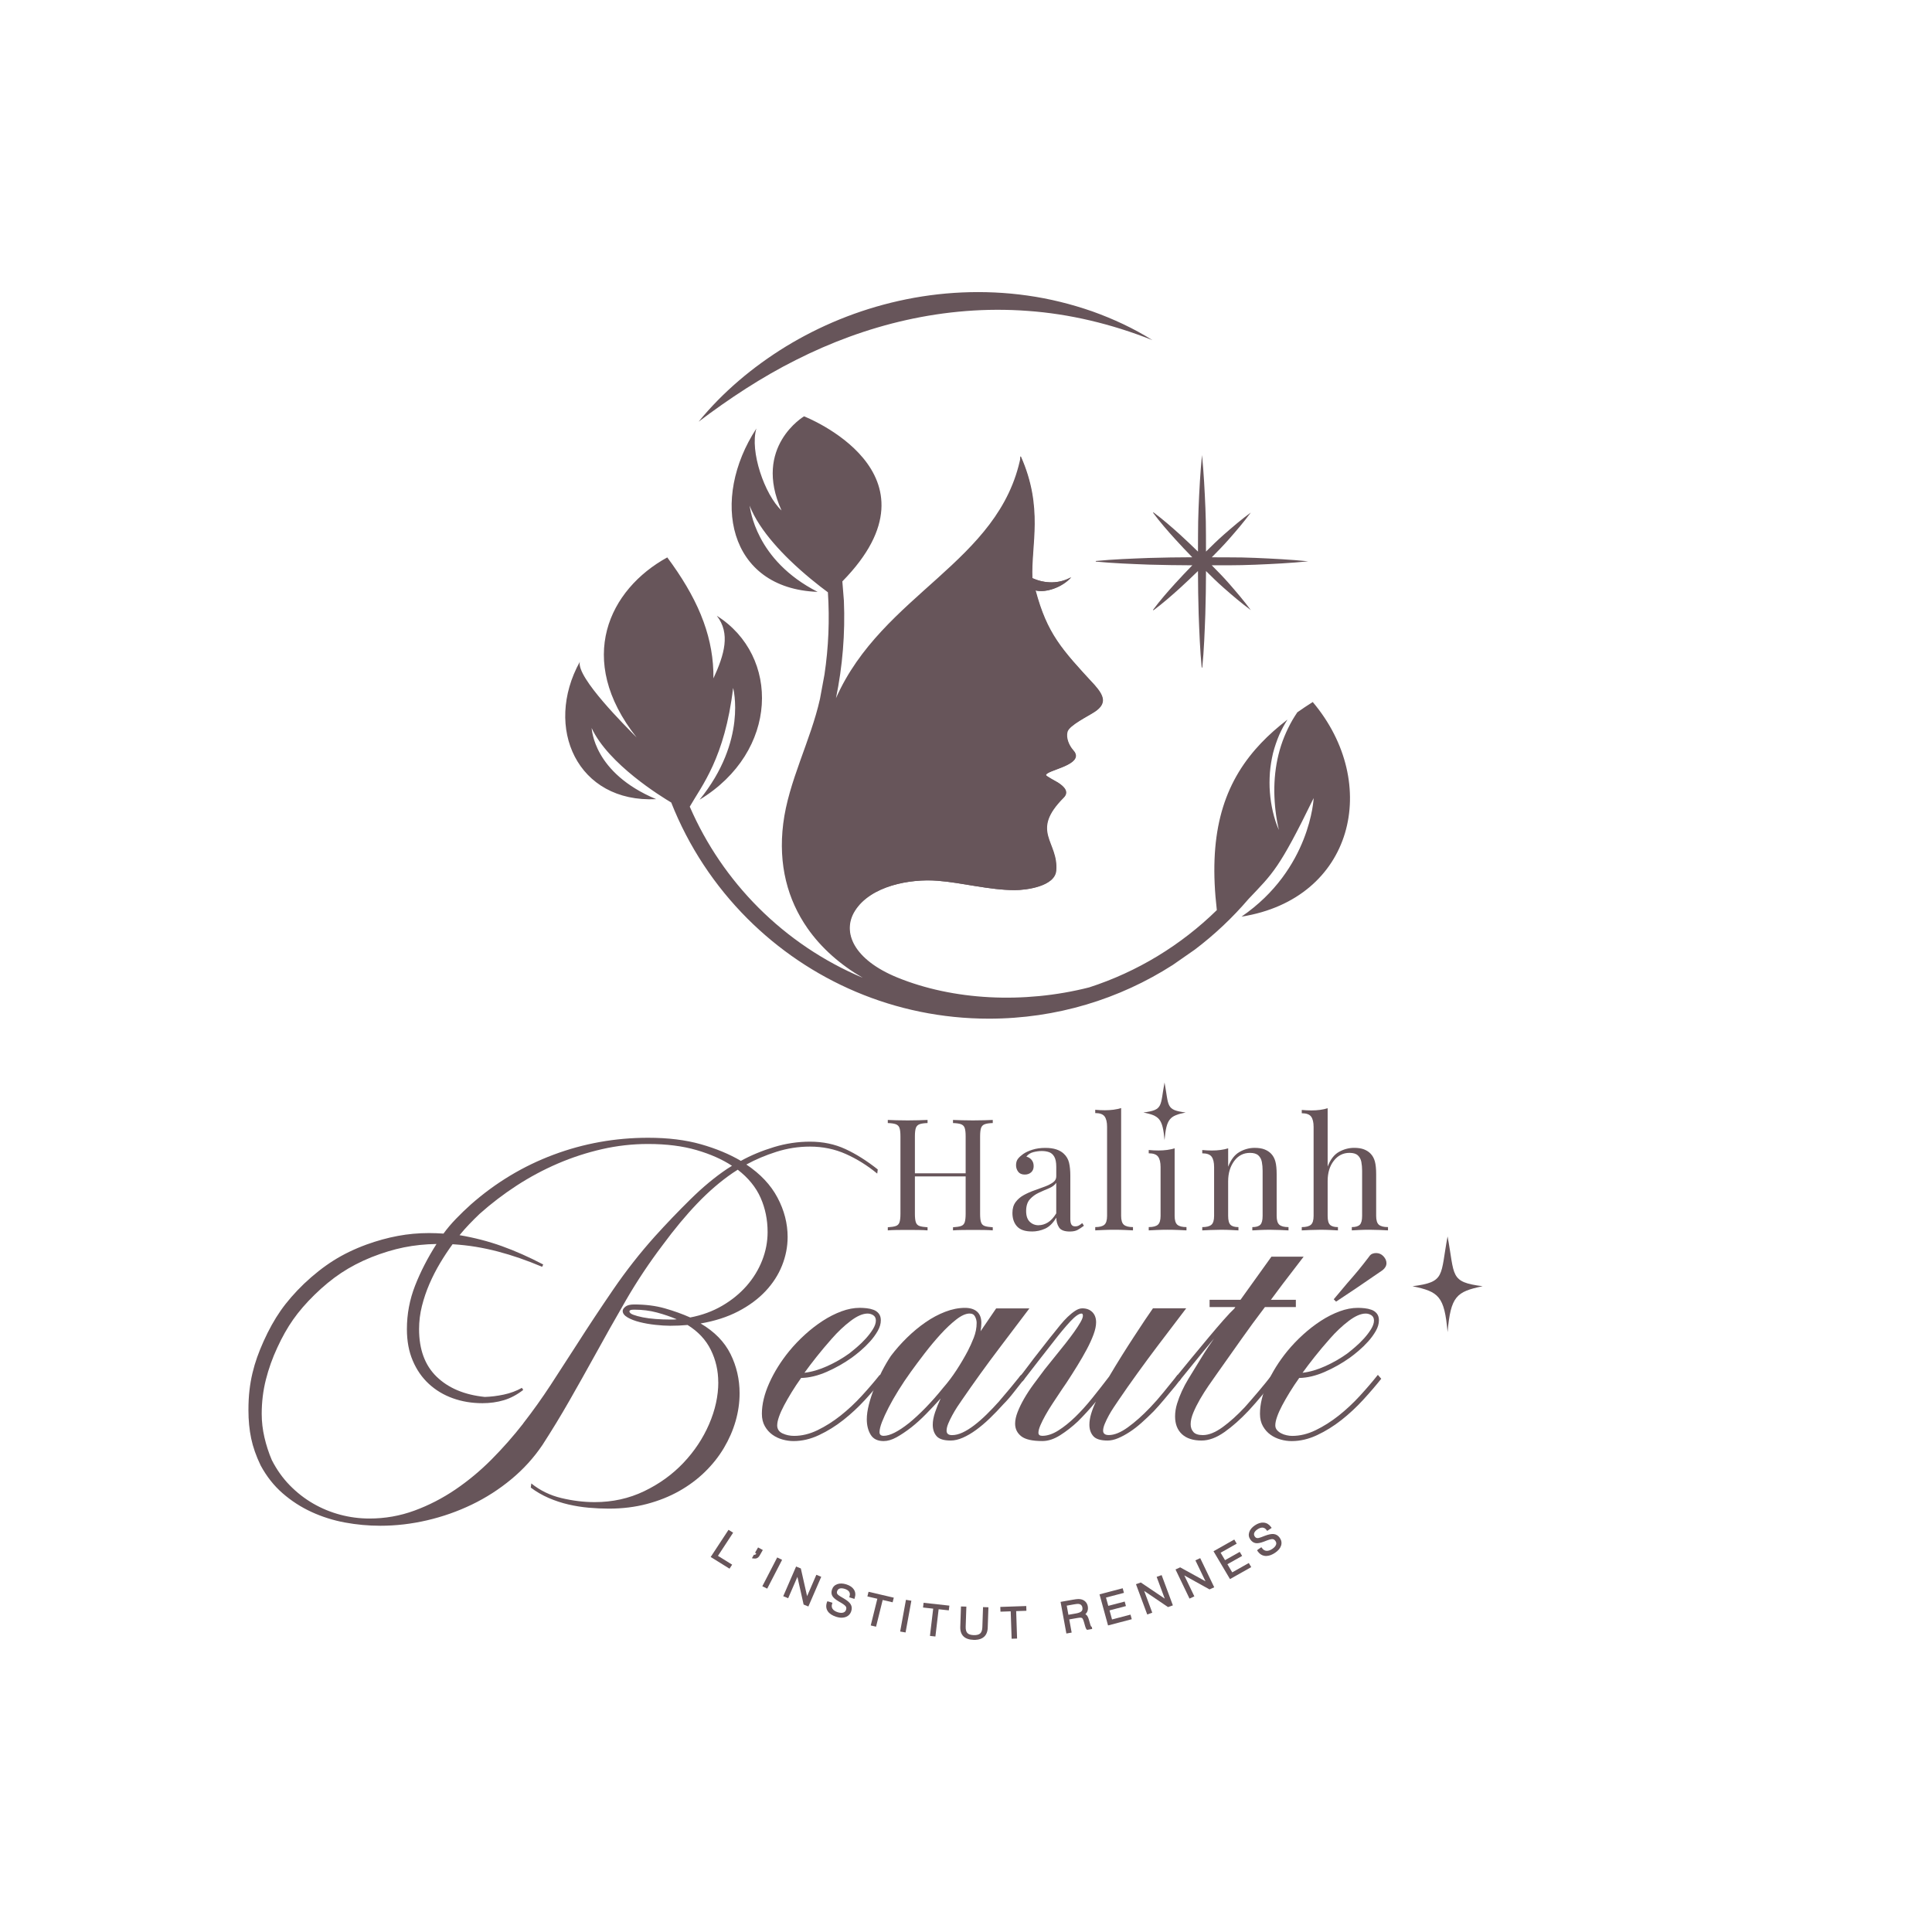 <?xml version="1.0" encoding="UTF-8"?><svg id="a" xmlns="http://www.w3.org/2000/svg" viewBox="0 0 1000 1000"><defs><style>.b{fill:#67555a;}</style></defs><g><g><g><path class="b" d="M371.76,715.38c0-5.91-1.28-11.47-3.83-16.67-2.55-5.2-6.57-9.5-12.03-12.9-2.96,.27-5.96,.4-9.01,.4-2.24,0-4.79-.16-7.66-.47-2.87-.31-5.56-.78-8.06-1.41-2.51-.63-4.62-1.43-6.32-2.42-1.7-.99-2.55-2.1-2.55-3.36,0-.72,.47-1.46,1.41-2.22,.94-.76,2.44-1.14,4.5-1.14,5.92,0,11.22,.67,15.93,2.02s9.07,2.91,13.11,4.71c6.09-1.16,11.6-3.18,16.53-6.05,4.93-2.87,9.14-6.3,12.64-10.28,3.5-3.99,6.18-8.38,8.07-13.17,1.88-4.79,2.82-9.7,2.82-14.72,0-6.36-1.21-12.28-3.63-17.74-2.42-5.46-6.36-10.3-11.83-14.52l-2.69,1.75c-6.27,4.3-12.37,9.55-18.28,15.73-5.91,6.18-11.87,13.35-17.88,21.51-6.99,9.23-13.29,18.69-18.89,28.36-5.6,9.68-11.14,19.49-16.6,29.44-4.21,7.62-8.49,15.24-12.84,22.85-4.35,7.62-8.99,15.24-13.91,22.85-4.48,6.63-9.86,12.55-16.13,17.74-6.27,5.2-13.08,9.57-20.43,13.11-7.35,3.54-15.06,6.25-23.12,8.13-8.07,1.88-16.13,2.82-24.2,2.82-6.18,0-12.3-.56-18.35-1.68-6.05-1.12-11.81-2.94-17.27-5.45-5.47-2.51-10.46-5.74-14.99-9.69-4.53-3.95-8.31-8.75-11.36-14.4-2.33-4.84-3.97-9.51-4.91-13.99-.94-4.48-1.41-9.37-1.41-14.66,0-3.77,.18-7.2,.54-10.29,.36-3.09,.87-6.05,1.55-8.88,.67-2.82,1.48-5.56,2.42-8.21,.94-2.65,2.04-5.36,3.29-8.14,2.69-6.01,5.65-11.32,8.87-15.94,3.23-4.62,7.26-9.26,12.1-13.93,5.02-4.75,10.08-8.74,15.19-11.97,5.11-3.23,10.84-6.01,17.21-8.34,5.46-1.97,10.84-3.45,16.13-4.44,5.29-.99,10.66-1.48,16.13-1.48,1.25,0,2.49,.02,3.7,.07,1.21,.05,2.49,.11,3.83,.2,1.88-2.59,4.05-5.16,6.52-7.71,2.46-2.55,5.04-5.03,7.73-7.44,12.81-11.26,27.04-19.82,42.68-25.67,15.64-5.85,31.97-8.78,49-8.78,10.3,0,19.4,1.12,27.29,3.36,7.88,2.24,14.79,5.11,20.7,8.6,5.2-2.87,10.89-5.24,17.07-7.12s12.41-2.82,18.69-2.82c6.72,0,12.84,1.28,18.35,3.83,5.51,2.55,11.09,6.07,16.74,10.55l-.27,2.15c-5.11-4.21-10.53-7.59-16.27-10.15-5.74-2.55-11.92-3.83-18.55-3.83-5.92,0-11.7,.9-17.34,2.69-5.65,1.79-10.84,3.99-15.59,6.59,7.26,4.84,12.64,10.55,16.13,17.14,3.5,6.59,5.24,13.37,5.24,20.36,0,5.02-.96,9.95-2.89,14.79-1.93,4.84-4.8,9.28-8.6,13.31-3.81,4.03-8.51,7.51-14.12,10.42-5.6,2.91-12.08,5-19.42,6.25,7.17,4.21,12.32,9.48,15.46,15.79,3.14,6.32,4.71,13.11,4.71,20.36,0,4.84-.7,9.66-2.08,14.45-1.39,4.8-3.41,9.41-6.05,13.85-2.64,4.44-5.91,8.56-9.81,12.37-3.9,3.81-8.36,7.13-13.37,9.95-5.02,2.82-10.58,5.04-16.67,6.65-6.1,1.61-12.64,2.42-19.63,2.42-3.41,0-6.88-.16-10.42-.47-3.54-.32-7.06-.87-10.55-1.68-3.5-.81-6.9-1.93-10.22-3.36-3.32-1.44-6.41-3.23-9.28-5.38l.27-2.15c4.57,3.67,9.79,6.2,15.66,7.59,5.87,1.39,11.58,2.08,17.14,2.08,9.23,0,17.77-1.88,25.61-5.65,7.84-3.76,14.61-8.65,20.3-14.65,5.69-6.01,10.13-12.68,13.31-20.03,3.18-7.35,4.77-14.61,4.77-21.78Zm-100.95,21.37c5.02-6.45,9.77-13.11,14.25-19.96,4.48-6.86,8.96-13.78,13.44-20.77,6-9.41,12.32-18.95,18.95-28.63,6.63-9.68,13.8-18.82,21.51-27.42,5.91-6.54,12.05-12.95,18.42-19.22,6.36-6.27,12.68-11.51,18.95-15.73l2.55-1.61c-5.02-3.31-11.14-6.03-18.35-8.13-7.21-2.1-15.57-3.16-25.07-3.16-8.06,0-16.02,.89-23.86,2.68-7.84,1.79-15.46,4.27-22.85,7.44-7.39,3.18-14.5,6.98-21.31,11.4-6.81,4.43-13.22,9.32-19.22,14.68-1.88,1.79-3.7,3.6-5.44,5.43-1.75,1.83-3.38,3.69-4.91,5.57,7.62,1.29,14.9,3.17,21.85,5.66,6.94,2.49,14.09,5.66,21.44,9.51l-.54,1.21c-4.03-1.7-7.93-3.2-11.69-4.5-3.76-1.3-7.53-2.44-11.29-3.43-3.76-.98-7.55-1.79-11.36-2.42-3.81-.63-7.82-1.07-12.03-1.34-2.24,3.05-4.39,6.3-6.45,9.75-2.06,3.45-3.9,7.04-5.51,10.75-1.61,3.72-2.91,7.55-3.9,11.49-.99,3.94-1.48,7.93-1.48,11.96,0,10.58,3.05,18.8,9.14,24.67,6.09,5.87,14.38,9.34,24.87,10.42,3.13-.09,6.41-.49,9.81-1.21,3.4-.72,6.54-1.88,9.41-3.49l.67,1.08c-3.23,2.51-6.57,4.28-10.01,5.31-3.45,1.03-7.15,1.55-11.09,1.55-5.47,0-10.58-.85-15.32-2.55-4.75-1.7-8.89-4.19-12.43-7.46-3.54-3.27-6.32-7.28-8.33-12.03-2.02-4.75-3.02-10.17-3.02-16.27,0-7.8,1.41-15.3,4.23-22.52,2.82-7.21,6.52-14.4,11.09-21.57-5.92,.09-11.54,.67-16.87,1.75-5.33,1.08-10.95,2.78-16.87,5.11-5.74,2.33-10.93,5.04-15.59,8.13-4.66,3.09-9.27,6.88-13.85,11.36-4.39,4.3-8.06,8.56-11.02,12.77-2.96,4.21-5.69,9.05-8.2,14.52-2.51,5.38-4.48,10.91-5.92,16.6-1.43,5.69-2.15,11.58-2.15,17.68,0,4.03,.47,8.09,1.41,12.17,.94,4.08,2.22,8,3.83,11.76,2.51,4.93,5.6,9.28,9.27,13.04,3.67,3.76,7.73,6.92,12.17,9.48,4.43,2.55,9.12,4.48,14.05,5.78,4.93,1.3,9.95,1.95,15.06,1.95,8.07,0,15.82-1.37,23.26-4.1,7.44-2.73,14.49-6.36,21.17-10.89,6.67-4.53,12.95-9.75,18.82-15.66,5.87-5.92,11.31-12.1,16.33-18.55Zm75.95-53.77h1.75c.63,0,1.21-.04,1.75-.13-3.14-1.34-6.54-2.51-10.22-3.49-3.68-.99-7.62-1.48-11.83-1.48-.99,0-1.64,.09-1.95,.27-.32,.18-.47,.36-.47,.54,0,.72,.65,1.32,1.95,1.81,1.3,.49,2.96,.94,4.97,1.35,2.02,.4,4.26,.69,6.72,.87,2.46,.18,4.91,.27,7.33,.27Z"/><path class="b" d="M402.27,737.7c0,1.97,.92,3.38,2.76,4.23,1.84,.85,3.83,1.28,5.98,1.28,4.03,0,8.09-.98,12.16-2.96,4.08-1.97,8.04-4.48,11.9-7.53,3.85-3.05,7.5-6.45,10.96-10.22,3.45-3.76,6.56-7.39,9.34-10.89l1.75,2.02c-2.78,3.5-5.91,7.15-9.41,10.96-3.49,3.81-7.24,7.28-11.22,10.42-3.99,3.14-8.18,5.74-12.57,7.8-4.39,2.06-8.78,3.09-13.17,3.09-1.88,0-3.79-.27-5.71-.81-1.93-.54-3.68-1.36-5.24-2.49-1.57-1.12-2.87-2.57-3.9-4.37-1.03-1.79-1.55-3.94-1.55-6.45,0-4.93,1.28-10.24,3.83-15.93,2.55-5.69,5.98-11.18,10.28-16.47,2.51-3.05,5.24-5.92,8.2-8.6,2.96-2.69,6.03-5.06,9.21-7.13,3.18-2.06,6.41-3.7,9.68-4.91,3.27-1.21,6.43-1.81,9.48-1.81,1.08,0,2.24,.07,3.5,.2,1.25,.13,2.44,.4,3.56,.81,1.12,.4,2.04,1.06,2.76,1.95,.72,.9,1.07,2.06,1.07,3.5,0,1.79-.54,3.63-1.61,5.51-1.08,1.88-2.4,3.7-3.97,5.44-1.57,1.75-3.23,3.36-4.97,4.84-1.75,1.48-3.25,2.67-4.5,3.56-4.03,2.87-8.36,5.31-12.97,7.33-4.62,2.02-9.03,3.07-13.24,3.16-1.79,2.51-3.43,4.97-4.91,7.39-1.48,2.42-2.78,4.68-3.9,6.79-1.12,2.11-1.99,4.06-2.62,5.85-.63,1.79-.94,3.27-.94,4.44Zm46.78-57.8c-2.51,0-5.44,1.28-8.8,3.83-3.36,2.55-6.61,5.62-9.75,9.21-2.78,3.14-5.38,6.23-7.8,9.28-2.42,3.05-4.53,5.83-6.32,8.33,3.76-.45,7.68-1.59,11.76-3.43,4.08-1.84,7.86-4.01,11.36-6.52,1.16-.89,2.53-2.02,4.1-3.36,1.57-1.34,3.07-2.8,4.5-4.37,1.43-1.57,2.67-3.18,3.7-4.84,1.03-1.66,1.55-3.16,1.55-4.5,0-1.25-.45-2.17-1.34-2.76-.9-.58-1.88-.87-2.96-.87Z"/><path class="b" d="M517.34,725.06c1.79-2.06,3.65-4.26,5.58-6.59,1.93-2.33,3.78-4.61,5.58-6.86l1.75,2.02c-1.79,2.24-3.61,4.55-5.44,6.92-1.84,2.38-3.65,4.46-5.44,6.25-2.33,2.6-4.68,5.04-7.06,7.33-2.38,2.29-4.73,4.28-7.06,5.98-2.33,1.7-4.62,3.05-6.86,4.03-2.24,.98-4.35,1.48-6.32,1.48-3.55,0-5.98-.76-7.3-2.28-1.32-1.52-1.98-3.5-1.98-5.92,0-1.88,.39-4.01,1.19-6.38,.79-2.37,1.76-4.77,2.9-7.19-2.59,2.87-5.14,5.58-7.65,8.13-2.5,2.55-5.01,4.82-7.51,6.79-2.77,2.15-5.35,3.88-7.71,5.18-2.37,1.3-4.58,1.95-6.64,1.95-3.13,0-5.37-1.1-6.71-3.29-1.34-2.19-2.01-4.86-2.01-8,0-2.24,.36-4.77,1.07-7.59,.72-2.82,1.66-5.69,2.82-8.6,1.16-2.91,2.48-5.8,3.95-8.67,1.47-2.87,3.02-5.51,4.63-7.93,2.5-3.31,5.29-6.47,8.37-9.48,3.08-3,6.27-5.65,9.58-7.93,3.3-2.29,6.7-4.1,10.19-5.44,3.49-1.34,6.89-2.02,10.21-2.02,2.69,0,4.77,.65,6.25,1.95,1.48,1.3,2.22,3.25,2.22,5.85,0,1.26-.13,2.69-.4,4.3l8.07-11.83h17.21l-15.46,20.43c-6.72,8.87-13.22,17.88-19.49,27.02-.72,.99-1.52,2.17-2.42,3.56-.9,1.39-1.75,2.82-2.55,4.3-.81,1.48-1.5,2.91-2.08,4.3-.58,1.39-.87,2.62-.87,3.7,0,1.52,.94,2.29,2.82,2.29,1.7,0,3.52-.45,5.44-1.34,1.93-.89,3.94-2.15,6.05-3.76,2.1-1.61,4.26-3.5,6.45-5.65,2.19-2.15,4.41-4.48,6.65-6.99Zm-47.05,11.69c2.87-2.33,5.82-5.06,8.87-8.2,3.05-3.14,6.05-6.54,9.01-10.22,2.51-2.87,4.84-5.96,6.99-9.28,2.15-3.31,4.08-6.59,5.78-9.81,1.07-2.06,2.1-4.34,3.09-6.86,.98-2.51,1.48-5.06,1.48-7.66,0-1.08-.27-2.15-.81-3.23-.54-1.08-1.48-1.61-2.82-1.61-1.97,0-4.28,1.03-6.92,3.09-2.64,2.06-5.36,4.62-8.13,7.66-2.78,3.05-5.51,6.32-8.2,9.81-2.69,3.5-5.06,6.68-7.12,9.54-2.33,3.23-4.48,6.43-6.45,9.61-1.97,3.18-3.68,6.16-5.11,8.94-1.43,2.78-2.58,5.27-3.43,7.46-.85,2.2-1.28,3.97-1.28,5.31,0,1.26,.72,1.88,2.15,1.88,1.61,0,3.52-.56,5.71-1.68,2.2-1.12,4.59-2.71,7.19-4.77Z"/><path class="b" d="M560.49,680.97c0-.72-.23-1.08-.67-1.08-1.34,0-3.27,1.35-5.78,4.03-2.51,2.69-5.42,6.18-8.74,10.49-2.33,2.96-4.91,6.25-7.73,9.88-2.82,3.63-5.58,7.19-8.27,10.69l-1.75-2.02c1.25-1.52,2.53-3.16,3.83-4.91,1.3-1.75,2.53-3.38,3.7-4.91l8.2-10.49c.36-.45,.74-.92,1.14-1.41,.4-.49,.78-.96,1.14-1.41,.98-1.25,2.08-2.62,3.29-4.1,1.21-1.48,2.46-2.84,3.76-4.1,1.3-1.25,2.6-2.31,3.9-3.16,1.3-.85,2.53-1.28,3.7-1.28,2.15,0,3.88,.65,5.18,1.95,1.3,1.3,1.95,3.07,1.95,5.31,0,1.79-.45,3.9-1.34,6.32-.9,2.42-2.06,4.97-3.5,7.66-1.44,2.69-3.05,5.49-4.84,8.4-1.79,2.91-3.63,5.8-5.51,8.67l-2.56,3.76c-1.61,2.42-3.16,4.75-4.64,6.99-1.48,2.24-2.76,4.33-3.83,6.25-1.08,1.93-1.95,3.68-2.62,5.24-.67,1.57-1.01,2.85-1.01,3.83,0,1.08,.67,1.61,2.02,1.61,2.6,0,5.35-.92,8.27-2.76,2.91-1.84,5.85-4.19,8.8-7.06,2.87-2.78,5.78-6,8.74-9.68,2.96-3.67,5.87-7.39,8.74-11.16,2.06-3.5,4.21-7.03,6.45-10.62,2.24-3.58,4.39-6.94,6.45-10.08,1.97-3.05,3.83-5.87,5.58-8.47,1.75-2.6,3.16-4.66,4.23-6.18h17.21l-14.92,19.63c-3.32,4.39-6.72,9.01-10.22,13.85-3.5,4.84-6.77,9.5-9.81,13.98-.72,1.08-1.55,2.31-2.49,3.7-.94,1.39-1.81,2.82-2.62,4.3-.81,1.48-1.5,2.91-2.08,4.3-.58,1.39-.87,2.58-.87,3.56,0,1.52,.98,2.29,2.96,2.29,2.87,0,6.16-1.34,9.88-4.03,3.72-2.69,7.55-6.09,11.49-10.22,2.33-2.42,4.71-5.13,7.13-8.13,2.42-3,4.79-5.94,7.12-8.8l1.75,2.02-2.82,3.63c-1.79,2.15-3.7,4.44-5.71,6.86-2.02,2.42-3.92,4.57-5.71,6.45-2.06,2.06-4.12,4.01-6.18,5.85-2.06,1.84-4.12,3.43-6.18,4.77-2.06,1.34-4.05,2.42-5.98,3.23-1.93,.81-3.74,1.21-5.44,1.21-3.59,0-6.05-.76-7.39-2.28-1.34-1.52-2.02-3.5-2.02-5.92,0-1.79,.31-3.72,.94-5.78,.63-2.06,1.43-4.12,2.42-6.18-1.52,1.88-3.09,3.7-4.71,5.44-1.61,1.75-3.14,3.34-4.57,4.77-2.96,2.78-6.03,5.18-9.21,7.19-3.18,2.02-6.25,3.02-9.21,3.02-5.2,0-8.85-.83-10.95-2.49-2.1-1.66-3.16-3.83-3.16-6.52,0-1.79,.43-3.78,1.28-5.98,.85-2.19,1.97-4.5,3.36-6.92,1.39-2.42,3-4.88,4.84-7.39,1.84-2.51,3.74-5.06,5.71-7.66l6.05-7.53c1.61-1.97,3.25-4.01,4.91-6.12,1.66-2.1,3.13-4.08,4.44-5.91,1.3-1.84,2.37-3.5,3.23-4.97,.85-1.48,1.28-2.62,1.28-3.43Z"/><path class="b" d="M639.39,676.53h-13.31v-3.76h16l16-22.31h16.67l-11.02,14.38-5.91,7.93h12.91v3.76h-16c-4.3,5.65-8.38,11.2-12.23,16.67-3.85,5.47-8.07,11.43-12.64,17.88-1.34,1.88-2.8,3.97-4.37,6.25-1.57,2.29-3.02,4.59-4.37,6.92-1.34,2.33-2.49,4.62-3.43,6.86-.94,2.24-1.41,4.26-1.41,6.05,0,1.61,.47,2.96,1.41,4.03,.94,1.08,2.58,1.61,4.91,1.61,3.05,0,6.45-1.37,10.22-4.1,3.76-2.73,7.62-6.2,11.56-10.42,2.15-2.42,4.48-5.11,6.99-8.07,2.51-2.96,4.84-5.82,6.99-8.6l1.75,2.02c-2.15,2.78-4.42,5.6-6.79,8.47-2.38,2.87-4.68,5.51-6.92,7.93-4.3,4.57-8.51,8.31-12.64,11.22-4.12,2.91-8.07,4.37-11.83,4.37-4.39,0-7.78-1.1-10.15-3.29-2.37-2.19-3.56-5.26-3.56-9.21,0-2.15,.34-4.32,1.01-6.52,.67-2.19,1.5-4.37,2.49-6.52,.99-2.15,2.1-4.26,3.36-6.32,1.25-2.06,2.46-4.03,3.63-5.92,1.16-1.88,2.08-3.38,2.76-4.5,.67-1.12,1.32-2.17,1.95-3.16,.63-.98,1.3-2.02,2.02-3.09,.72-1.08,1.7-2.51,2.96-4.3-2.06,2.51-4.12,5-6.18,7.46-2.06,2.47-4.12,5-6.18,7.59l-5.78,7.12-1.75-2.02c2.69-3.31,5.53-6.79,8.54-10.42,3-3.63,5.87-7.08,8.6-10.35,2.73-3.27,5.26-6.23,7.59-8.87,2.33-2.64,4.21-4.64,5.65-5.98l.54-.81Z"/><path class="b" d="M660.09,737.7c0,.99,.29,1.81,.87,2.49,.58,.67,1.3,1.23,2.15,1.68,.85,.45,1.79,.79,2.82,1.01,1.03,.23,1.99,.34,2.89,.34,4.03,0,8.09-.98,12.16-2.96,4.08-1.97,8.04-4.48,11.9-7.53,3.85-3.05,7.5-6.45,10.96-10.22,3.45-3.76,6.56-7.39,9.34-10.89l1.75,2.02c-2.78,3.5-5.91,7.15-9.41,10.96-3.49,3.81-7.24,7.28-11.22,10.42-3.99,3.14-8.18,5.74-12.57,7.8-4.39,2.06-8.78,3.09-13.17,3.09-1.88,0-3.79-.27-5.71-.81-1.93-.54-3.68-1.36-5.24-2.49-1.57-1.12-2.87-2.57-3.9-4.37-1.03-1.79-1.55-3.94-1.55-6.45,0-4.93,1.28-10.24,3.83-15.93,2.55-5.69,5.98-11.18,10.28-16.47,2.51-3.05,5.24-5.92,8.2-8.6,2.96-2.69,6.03-5.06,9.21-7.13,3.18-2.06,6.41-3.7,9.68-4.91,3.27-1.21,6.43-1.81,9.48-1.81,1.08,0,2.24,.07,3.5,.2,1.25,.13,2.44,.4,3.56,.81,1.12,.4,2.04,1.06,2.76,1.95,.72,.9,1.07,2.06,1.07,3.5,0,1.79-.54,3.63-1.61,5.51-1.08,1.88-2.4,3.7-3.97,5.44-1.57,1.75-3.23,3.36-4.97,4.84-1.75,1.48-3.25,2.67-4.5,3.56-4.03,2.87-8.36,5.31-12.97,7.33-4.62,2.02-9.03,3.07-13.24,3.16-1.79,2.51-3.43,4.97-4.91,7.39-1.48,2.42-2.78,4.68-3.9,6.79-1.12,2.11-1.99,4.06-2.62,5.85-.63,1.79-.94,3.27-.94,4.44Zm46.78-57.8c-2.51,0-5.44,1.28-8.8,3.83-3.36,2.55-6.61,5.62-9.75,9.21-2.78,3.14-5.38,6.23-7.8,9.28-2.42,3.05-4.53,5.83-6.32,8.33,3.76-.45,7.68-1.59,11.76-3.43,4.08-1.84,7.86-4.01,11.36-6.52,1.16-.89,2.53-2.02,4.1-3.36,1.57-1.34,3.07-2.8,4.5-4.37,1.43-1.57,2.67-3.18,3.7-4.84,1.03-1.66,1.55-3.16,1.55-4.5,0-1.25-.45-2.17-1.34-2.76-.9-.58-1.88-.87-2.96-.87Zm1.75-29.44c.45-.72,.99-1.21,1.61-1.48,.63-.27,1.3-.4,2.02-.4,1.52,0,2.8,.56,3.83,1.68,1.03,1.12,1.55,2.31,1.55,3.56,0,1.34-.67,2.55-2.02,3.63l-13.17,9.01-10.89,7.26-1.21-1.21,7.12-8.47c2.06-2.33,3.94-4.52,5.65-6.59,1.7-2.06,3.54-4.39,5.51-6.99Z"/></g><g><path class="b" d="M459.52,636.84v-1.61c1.83-.11,3.22-.32,4.16-.65,.94-.32,1.58-.97,1.9-1.94,.32-.97,.49-2.42,.49-4.36v-40.04c0-1.99-.16-3.46-.49-4.4-.32-.94-.96-1.59-1.9-1.94s-2.33-.55-4.16-.61v-1.61c1.13,.05,2.61,.11,4.44,.16,1.83,.05,3.8,.08,5.89,.08,1.88,0,3.75-.03,5.61-.08,1.86-.05,3.4-.11,4.64-.16v1.61c-1.83,.05-3.22,.26-4.16,.61s-1.57,1-1.9,1.94c-.32,.94-.49,2.41-.49,4.4v40.04c0,1.94,.16,3.39,.49,4.36,.32,.97,.95,1.61,1.9,1.94,.94,.32,2.33,.54,4.16,.65v1.61c-1.24-.11-2.79-.17-4.64-.2-1.86-.03-3.73-.04-5.61-.04-2.1,0-4.06,.01-5.89,.04-1.83,.03-3.31,.09-4.44,.2Zm11.22-27.93v-1.61h31.89v1.61h-31.89Zm22.53,27.93v-1.61c1.83-.11,3.22-.32,4.16-.65,.94-.32,1.58-.97,1.9-1.94,.32-.97,.49-2.42,.49-4.36v-40.04c0-1.99-.16-3.46-.49-4.4-.32-.94-.96-1.59-1.9-1.94s-2.33-.55-4.16-.61v-1.61c1.24,.05,2.8,.11,4.68,.16,1.88,.05,3.74,.08,5.57,.08,2.1,0,4.06-.03,5.89-.08,1.83-.05,3.31-.11,4.44-.16v1.61c-1.83,.05-3.22,.26-4.16,.61s-1.57,1-1.9,1.94c-.32,.94-.49,2.41-.49,4.4v40.04c0,1.94,.16,3.39,.49,4.36,.32,.97,.95,1.61,1.9,1.94,.94,.32,2.33,.54,4.16,.65v1.61c-1.13-.11-2.61-.17-4.44-.2-1.83-.03-3.8-.04-5.89-.04-1.83,0-3.69,.01-5.57,.04-1.89,.03-3.45,.09-4.68,.2Z"/><path class="b" d="M534.04,637.4c-3.5,0-6.04-.87-7.63-2.62-1.59-1.75-2.38-4.08-2.38-6.98,0-2.26,.55-4.13,1.66-5.61,1.1-1.48,2.52-2.69,4.24-3.63,1.72-.94,3.54-1.75,5.45-2.42,1.91-.67,3.73-1.33,5.45-1.98,1.72-.65,3.13-1.37,4.24-2.18,1.1-.81,1.65-1.83,1.65-3.07v-5c0-2.26-.34-3.98-1.01-5.17-.67-1.18-1.57-1.98-2.7-2.38-1.13-.4-2.4-.6-3.79-.6s-2.79,.19-4.32,.57c-1.53,.38-2.76,1.16-3.67,2.34,1.02,.22,1.91,.75,2.66,1.61,.75,.86,1.13,1.97,1.13,3.31s-.43,2.41-1.29,3.19c-.86,.78-1.97,1.17-3.31,1.17-1.56,0-2.7-.5-3.43-1.49-.73-1-1.09-2.11-1.09-3.35,0-1.4,.35-2.53,1.05-3.39,.7-.86,1.59-1.67,2.66-2.42,1.24-.86,2.84-1.6,4.8-2.22,1.96-.62,4.18-.93,6.66-.93,2.21,0,4.09,.26,5.65,.77,1.56,.51,2.85,1.25,3.88,2.22,1.4,1.29,2.31,2.87,2.75,4.72,.43,1.86,.65,4.08,.65,6.66v22.44c0,1.29,.19,2.25,.57,2.87,.37,.62,1.02,.93,1.94,.93,.75,0,1.41-.16,1.98-.48,.57-.32,1.12-.73,1.66-1.21l.89,1.37c-1.13,.86-2.21,1.57-3.23,2.14-1.02,.57-2.39,.85-4.12,.85-2.8,0-4.66-.73-5.57-2.18s-1.37-3.12-1.37-5.01c-1.72,2.85-3.67,4.76-5.85,5.73-2.18,.97-4.45,1.45-6.82,1.45Zm3.55-3.23c1.61,0,3.2-.47,4.76-1.41,1.56-.94,3.01-2.51,4.36-4.72v-15.82c-.81,1.18-2.06,2.13-3.75,2.83-1.7,.7-3.44,1.47-5.25,2.3-1.8,.83-3.35,1.97-4.64,3.39-1.29,1.43-1.94,3.46-1.94,6.1,0,2.48,.62,4.32,1.86,5.53,1.24,1.21,2.77,1.82,4.6,1.82Z"/><path class="b" d="M580.3,573.54v55.79c0,2.26,.47,3.8,1.41,4.6,.94,.81,2.51,1.21,4.72,1.21v1.7c-.92-.05-2.3-.12-4.16-.2-1.86-.08-3.73-.12-5.61-.12s-3.69,.04-5.57,.12c-1.88,.08-3.28,.15-4.2,.2v-1.7c2.21,0,3.78-.4,4.72-1.21,.94-.81,1.41-2.34,1.41-4.6v-46.1c0-2.42-.43-4.21-1.29-5.37-.86-1.16-2.48-1.74-4.84-1.74v-1.7c1.72,.16,3.39,.24,5,.24s3.05-.09,4.48-.28c1.43-.19,2.73-.47,3.91-.85Z"/><path class="b" d="M607.99,594.37v34.96c0,2.26,.47,3.8,1.41,4.6,.94,.81,2.52,1.21,4.72,1.21v1.7c-.92-.05-2.3-.12-4.16-.2-1.86-.08-3.73-.12-5.61-.12s-3.69,.04-5.57,.12c-1.88,.08-3.28,.15-4.2,.2v-1.7c2.21,0,3.78-.4,4.72-1.21,.94-.81,1.41-2.34,1.41-4.6v-25.27c0-2.42-.43-4.21-1.29-5.37-.86-1.16-2.48-1.74-4.84-1.74v-1.7c1.72,.16,3.39,.24,5.01,.24s3.05-.09,4.48-.28c1.43-.19,2.73-.47,3.92-.85Z"/><path class="b" d="M649.41,594.13c2.04,0,3.75,.27,5.13,.81,1.37,.54,2.51,1.29,3.43,2.26,1.02,1.08,1.75,2.42,2.18,4.04,.43,1.61,.65,3.79,.65,6.54v21.56c0,2.26,.47,3.8,1.41,4.6,.94,.81,2.52,1.21,4.72,1.21v1.7c-.92-.05-2.32-.12-4.2-.2-1.88-.08-3.71-.12-5.49-.12s-3.51,.04-5.21,.12c-1.7,.08-2.97,.15-3.83,.2v-1.7c1.94,0,3.31-.4,4.12-1.21,.81-.81,1.21-2.34,1.21-4.6v-23.33c0-1.67-.13-3.2-.4-4.6-.27-1.4-.88-2.53-1.82-3.39-.94-.86-2.38-1.29-4.32-1.29-3.39,0-6.12,1.41-8.19,4.24-2.07,2.83-3.11,6.31-3.11,10.45v17.92c0,2.26,.4,3.8,1.21,4.6,.81,.81,2.18,1.21,4.12,1.21v1.7c-.86-.05-2.14-.12-3.83-.2-1.7-.08-3.43-.12-5.21-.12s-3.61,.04-5.49,.12c-1.88,.08-3.28,.15-4.2,.2v-1.7c2.21,0,3.78-.4,4.72-1.21,.94-.81,1.41-2.34,1.41-4.6v-25.27c0-2.42-.43-4.21-1.29-5.37-.86-1.16-2.48-1.74-4.84-1.74v-1.7c1.72,.16,3.39,.24,5.01,.24s3.05-.09,4.48-.28c1.43-.19,2.73-.47,3.92-.85v9.53c1.4-3.66,3.35-6.2,5.85-7.63,2.5-1.43,5.13-2.14,7.87-2.14Z"/><path class="b" d="M687.19,573.62v30.19c1.4-3.66,3.35-6.19,5.85-7.59,2.5-1.4,5.13-2.1,7.87-2.1,2.04,0,3.75,.27,5.13,.81s2.52,1.29,3.43,2.26c1.02,1.08,1.75,2.42,2.18,4.04,.43,1.61,.65,3.79,.65,6.54v21.56c0,2.26,.47,3.8,1.41,4.6,.94,.81,2.51,1.21,4.72,1.21v1.7c-.92-.05-2.31-.12-4.2-.2-1.89-.08-3.71-.12-5.49-.12s-3.51,.04-5.21,.12c-1.7,.08-2.97,.15-3.83,.2v-1.7c1.94,0,3.31-.4,4.12-1.21,.81-.81,1.21-2.34,1.21-4.6v-23.33c0-1.67-.14-3.2-.4-4.6-.27-1.4-.88-2.53-1.82-3.39-.94-.86-2.38-1.29-4.32-1.29-3.28,0-5.99,1.36-8.11,4.08-2.13,2.72-3.19,6.23-3.19,10.54v18c0,2.26,.4,3.8,1.21,4.6,.81,.81,2.18,1.21,4.12,1.21v1.7c-.86-.05-2.14-.12-3.83-.2-1.7-.08-3.43-.12-5.21-.12s-3.61,.04-5.49,.12c-1.88,.08-3.28,.15-4.2,.2v-1.7c2.21,0,3.78-.4,4.72-1.21,.94-.81,1.41-2.34,1.41-4.6v-46.02c0-2.42-.43-4.21-1.29-5.37-.86-1.16-2.48-1.74-4.84-1.74v-1.7c1.72,.16,3.39,.24,5,.24s3.05-.09,4.48-.28c1.43-.19,2.73-.47,3.91-.85Z"/></g><path class="b" d="M767.42,665.75c-13.59,2.84-16.51,5.11-18.16,23.75-1.65-18.64-4.56-20.91-18.16-23.75,17.24-2.19,14.32-5.31,18.16-25.78,3.84,20.47,.91,23.59,18.16,25.78Z"/><path class="b" d="M613.69,575.82c-8.18,1.71-9.94,3.08-10.93,14.3-.99-11.22-2.75-12.59-10.93-14.3,10.38-1.32,8.62-3.2,10.93-15.52,2.31,12.32,.55,14.2,10.93,15.52Z"/></g><g><g><path class="b" d="M368.7,805.71l8.56-13.05,1.36,.84-7.86,11.98,7.35,4.56-.7,1.07-8.7-5.41Z"/><path class="b" d="M377.59,811.94l-9.74-6.05,9.23-14.06,2.39,1.49-7.86,11.98,7.35,4.56-1.36,2.08Zm-8.04-6.41l7.67,4.77,.04-.06-7.35-4.56,7.86-11.98-.32-.2-7.9,12.04Z"/></g><g><path class="b" d="M390.15,806.07l.42-.72c.32-.02,.58-.09,.79-.23,.2-.13,.39-.35,.57-.65l.37-.65-.65-.35,.98-1.7,1.38,.75-1.31,2.27c-.32,.55-.67,.92-1.06,1.12s-.89,.24-1.49,.16Z"/><path class="b" d="M390.87,806.71c-.25,.01-.52,0-.81-.04l-.88-.13,1.01-1.77,.34-.02c.21-.01,.37-.05,.48-.13,.08-.05,.22-.17,.37-.45l.07-.13-.65-.35,1.58-2.74,2.45,1.34-1.61,2.8c-.38,.66-.81,1.11-1.32,1.36-.31,.15-.66,.24-1.05,.26Zm1.62-3.47l.32,.17,.37-.65-.32-.17-.38,.65Z"/></g><g><path class="b" d="M395.41,820.78l7.14-13.84,1.44,.7-7.14,13.84-1.44-.7Z"/><path class="b" d="M397.12,822.28l-2.54-1.24,7.7-14.91,2.53,1.24-7.7,14.9Zm-.89-1.77l.34,.17,6.59-12.77-.34-.17-6.59,12.77Z"/></g><g><path class="b" d="M406.2,825.87l6.18-14.27,1.59,.65,3.59,15.87,5.3-12.24,1.4,.57-6.18,14.27-1.6-.65-3.55-15.87-5.3,12.25-1.42-.58Z"/><path class="b" d="M418.41,831.51l-2.46-1-3.21-14.33-4.79,11.06-2.55-1.04,6.66-15.37,2.45,1,3.24,14.34,4.79-11.06,2.53,1.04-6.66,15.37Zm-.92-1.67l.27,.11,5.7-13.17-.27-.11-5.7,13.17Zm-.48-.19l.3,.12-3.86-17.08-.25-.1,3.82,17.06Zm-10.01-4.09l.29,.12,5.7-13.17-.29-.12-5.7,13.17Z"/></g><g><path class="b" d="M428.61,829.52l1.49,.47c-.37,1.16-.27,2.19,.31,3.08,.58,.89,1.59,1.56,3.03,2.01,1.27,.4,2.35,.45,3.24,.16s1.5-.89,1.8-1.79c.28-.84,.24-1.56-.12-2.16-.36-.6-1.24-1.31-2.64-2.14l-1.43-.83c-1.53-.91-2.52-1.76-2.96-2.56-.44-.8-.47-1.73-.11-2.82,.4-1.19,1.2-2,2.4-2.41,1.2-.42,2.61-.37,4.22,.13,1.71,.54,2.91,1.35,3.6,2.44,.7,1.09,.82,2.34,.37,3.76l-1.51-.47c.33-1.05,.24-1.98-.27-2.76-.51-.79-1.39-1.38-2.66-1.78-1.19-.37-2.19-.42-3.01-.14-.82,.28-1.37,.86-1.67,1.75-.23,.68-.19,1.28,.1,1.8,.3,.52,.9,1.05,1.81,1.59l1.75,1.03c1.73,1.01,2.87,1.97,3.41,2.86,.54,.89,.62,1.91,.23,3.06-.44,1.32-1.28,2.2-2.54,2.65-1.25,.45-2.74,.4-4.47-.14-1.93-.61-3.29-1.49-4.05-2.64-.77-1.15-.9-2.49-.39-4.03l.03-.1Z"/><path class="b" d="M436,837.32c-.97,.05-2.03-.11-3.17-.47-2.06-.65-3.54-1.62-4.38-2.88-.87-1.31-1.02-2.83-.46-4.54l.19-.57,.62,.08,2.07,.65-.18,.56c-.32,1-.24,1.84,.24,2.58,.5,.77,1.41,1.36,2.7,1.77,1.13,.35,2.1,.41,2.86,.16,.71-.23,1.17-.69,1.41-1.41,.23-.68,.2-1.22-.07-1.67-.21-.35-.8-.97-2.43-1.94l-1.42-.83c-1.64-.98-2.68-1.89-3.18-2.79-.52-.94-.57-2.05-.16-3.28,.46-1.37,1.39-2.31,2.78-2.8,1.33-.46,2.88-.42,4.62,.13,1.84,.58,3.16,1.48,3.94,2.69,.79,1.24,.94,2.67,.44,4.25l-.18,.58-2.68-.84,.17-.56c.28-.89,.21-1.63-.2-2.27-.43-.67-1.21-1.18-2.33-1.53-1.06-.33-1.94-.38-2.62-.15-.63,.22-1.05,.66-1.29,1.37-.17,.52-.15,.95,.06,1.33,.24,.43,.78,.89,1.59,1.36l1.75,1.03c1.84,1.08,3.03,2.08,3.62,3.07,.63,1.04,.73,2.23,.29,3.54-.5,1.5-1.48,2.52-2.91,3.03-.53,.19-1.09,.3-1.69,.33Zm-6.98-7.04c-.28,1.16-.13,2.16,.46,3.04,.69,1.03,1.94,1.83,3.73,2.4,1.59,.5,2.95,.55,4.07,.15,1.07-.38,1.78-1.12,2.16-2.27,.33-.99,.27-1.83-.18-2.57-.48-.8-1.56-1.69-3.2-2.65l-1.75-1.03c-1.02-.59-1.68-1.19-2.03-1.81-.38-.67-.43-1.44-.15-2.27,.36-1.07,1.05-1.79,2.05-2.13,.94-.32,2.09-.28,3.4,.14,1.4,.44,2.41,1.12,2.99,2.03,.51,.79,.67,1.69,.48,2.68l.35,.11c.2-1.01,.05-1.89-.46-2.68-.62-.96-1.72-1.7-3.27-2.19-1.47-.46-2.76-.51-3.83-.14-1.02,.35-1.68,1.02-2.02,2.03-.31,.93-.29,1.7,.07,2.35,.38,.7,1.3,1.48,2.73,2.33l1.42,.83c1.5,.89,2.43,1.66,2.85,2.36,.45,.75,.51,1.64,.17,2.64-.36,1.09-1.1,1.83-2.19,2.18-1.02,.33-2.24,.27-3.62-.16-1.57-.5-2.7-1.26-3.36-2.26-.58-.89-.76-1.9-.53-3.01l-.34-.11Z"/></g><g><path class="b" d="M451.43,840.89l3.42-13.82-5.15-1.2,.3-1.24,11.87,2.76-.31,1.24-5.15-1.2-3.42,13.81-1.57-.36Z"/><path class="b" d="M453.45,841.97l-2.76-.64,3.42-13.82-5.15-1.2,.59-2.4,13.07,3.04-.6,2.4-5.15-1.2-3.42,13.81Zm-1.28-1.53l.38,.09,3.42-13.81,5.15,1.2,.02-.07-10.68-2.48-.02,.07,5.15,1.2-3.42,13.82Z"/></g><g><path class="b" d="M466.64,844l2.78-15.24,1.59,.27-2.78,15.24-1.59-.27Z"/><path class="b" d="M468.72,844.96l-2.8-.48,3-16.42,2.8,.48-3,16.42Zm-1.37-1.45l.38,.06,2.57-14.06-.38-.06-2.57,14.06Z"/></g><g><path class="b" d="M482.02,846.21l1.68-14.11-5.26-.58,.15-1.26,12.13,1.34-.15,1.26-5.26-.58-1.68,14.11-1.6-.18Z"/><path class="b" d="M484.16,847.05l-2.82-.31,1.68-14.11-5.26-.58,.29-2.45,13.35,1.47-.3,2.45-5.26-.58-1.68,14.11Zm-1.46-1.37l.38,.04,1.68-14.11,5.27,.58v-.08l-10.9-1.21v.08l5.26,.58-1.68,14.11Z"/></g><g><path class="b" d="M498.01,832.12l1.57,.05-.33,9.74c-.06,1.72,.29,2.97,1.04,3.76s1.99,1.21,3.71,1.27c1.72,.05,2.99-.3,3.8-1.04,.81-.75,1.25-1.98,1.3-3.69l.33-9.74,1.56,.05-.34,9.94c-.07,1.97-.66,3.44-1.78,4.4-1.12,.97-2.76,1.42-4.92,1.36-2.15-.06-3.75-.61-4.8-1.64-1.05-1.03-1.54-2.53-1.48-4.5l.34-9.94Z"/><path class="b" d="M504.96,848.79c-.33,.02-.68,.02-1.04,0-2.3-.07-4.06-.68-5.22-1.81-1.17-1.14-1.73-2.81-1.66-4.94l.36-10.54,2.79,.08-.35,10.34c-.05,1.55,.24,2.67,.88,3.34,.63,.67,1.74,1.03,3.28,1.08,1.55,.04,2.68-.25,3.36-.88,.69-.63,1.06-1.73,1.11-3.28l.35-10.34,2.79,.08-.36,10.54c-.07,2.13-.74,3.75-1.99,4.83-1.05,.9-2.5,1.41-4.31,1.5Zm-6.37-16.06l-.32,9.35c-.06,1.79,.38,3.16,1.3,4.06,.93,.91,2.41,1.4,4.38,1.46,1.98,.06,3.5-.35,4.5-1.21,.99-.85,1.52-2.19,1.58-3.98l.32-9.35h-.34l-.31,9.14c-.06,1.87-.57,3.25-1.5,4.11-.93,.86-2.35,1.26-4.24,1.21-1.89-.06-3.28-.55-4.14-1.46-.86-.91-1.26-2.32-1.2-4.19l.31-9.15h-.34Z"/></g><g><path class="b" d="M524.21,847.59l-.48-14.19-5.3,.18-.04-1.27,12.21-.42,.04,1.27-5.3,.18,.47,14.19-1.61,.06Z"/><path class="b" d="M526.46,848.11l-2.84,.1-.48-14.19-5.3,.18-.08-2.46,13.43-.46,.08,2.46-5.3,.18,.47,14.19Zm-1.65-1.14h.38l-.47-14.21,5.3-.18v-.07l-10.98,.38v.07l5.3-.18,.48,14.19Z"/></g><g><path class="b" d="M552.45,844.84l-2.8-15.22,5.6-.99c1.3-.23,2.25-.35,2.85-.36,.6,0,1.14,.06,1.61,.21,.73,.22,1.32,.6,1.79,1.13,.47,.53,.77,1.18,.91,1.94,.17,.94,.09,1.77-.26,2.49-.35,.72-.94,1.3-1.77,1.73,.72,.09,1.27,.32,1.65,.69,.37,.37,.74,1.2,1.1,2.47l.64,2.25c.09,.35,.21,.64,.35,.86,.13,.22,.28,.37,.45,.45l.04,.21-1.71,.3c-.12-.14-.24-.34-.34-.58-.11-.24-.21-.55-.31-.92l-.56-1.98c-.37-1.37-.81-2.21-1.31-2.52s-1.41-.34-2.72-.11l-4.91,.87,1.25,6.81-1.54,.27Zm.06-8.33l4.46-.79c1.57-.28,2.65-.72,3.25-1.32,.6-.6,.8-1.45,.6-2.53-.09-.5-.28-.92-.57-1.29-.29-.36-.66-.63-1.11-.8-.35-.14-.75-.21-1.2-.21s-1.17,.08-2.16,.25l-.65,.11-3.72,.66,1.09,5.91Z"/><path class="b" d="M551.96,845.53l-3.01-16.4,6.21-1.1c1.32-.24,2.32-.35,2.95-.37,.67,0,1.27,.07,1.8,.23,.83,.25,1.53,.69,2.07,1.31,.54,.61,.89,1.36,1.05,2.22,.19,1.05,.09,2.01-.31,2.85-.23,.47-.54,.89-.94,1.26,.27,.13,.5,.3,.7,.5,.46,.46,.86,1.33,1.25,2.73l.64,2.24c.08,.3,.17,.53,.28,.71,.1,.16,.18,.22,.2,.23l.26,.13,.21,1.08-2.67,.47-.23-.26c-.16-.18-.3-.42-.44-.73-.12-.27-.23-.6-.34-1l-.56-1.98c-.45-1.66-.88-2.07-1.04-2.17-.21-.13-.78-.3-2.29-.03l-4.31,.76,1.25,6.81-2.75,.49Zm-1.59-15.44l2.58,14.05,.33-.06-1.25-6.81,5.51-.98c.4-.07,.77-.12,1.11-.14l-.27-.03,.62-.32c-.54,.2-1.18,.37-1.92,.5l-5.07,.9-1.3-7.09,4.98-.88c1.04-.18,1.79-.27,2.28-.26,.53,0,1,.1,1.42,.26,.54,.21,1,.54,1.36,.98,.35,.43,.58,.95,.69,1.55,.23,1.28-.03,2.31-.77,3.05-.11,.11-.24,.22-.38,.32,.62-.36,1.05-.8,1.31-1.35,.29-.61,.36-1.31,.21-2.13-.12-.65-.38-1.2-.77-1.65-.39-.45-.89-.76-1.5-.95-.41-.12-.89-.19-1.42-.18-.58,0-1.5,.12-2.75,.35l-5,.89Zm10.11,6.28c.08,.03,.15,.07,.22,.11,.66,.4,1.16,1.31,1.58,2.87l.56,1.97c.09,.34,.18,.62,.28,.84,.03,.06,.05,.11,.08,.16l.36-.06c-.15-.26-.27-.58-.37-.94l-.64-2.24c-.43-1.53-.78-2.05-.95-2.22-.25-.25-.62-.41-1.12-.49Zm-8.34-5.3l.87,4.74,3.86-.68c1.43-.25,2.41-.64,2.92-1.15,.46-.46,.6-1.12,.44-2.01-.07-.4-.22-.74-.45-1.02-.22-.28-.5-.48-.85-.61-.28-.11-.61-.17-.98-.17-.4,0-1.09,.08-2.04,.24l-3.77,.67Z"/></g><g><path class="b" d="M573.95,840.59l-4.09-14.94,10.8-2.83,.34,1.23-9.29,2.44,1.49,5.45,8.49-2.23,.32,1.19-8.49,2.23,1.6,5.85,9.57-2.51,.34,1.23-11.08,2.91Z"/><path class="b" d="M573.52,841.32l-4.41-16.09,11.99-3.15,.65,2.38-9.29,2.44,1.18,4.29,8.5-2.23,.64,2.34-8.49,2.23,1.29,4.7,9.57-2.51,.65,2.38-12.27,3.22Zm-2.91-15.25l3.78,13.79,9.9-2.6-.02-.07-9.57,2.51-1.92-7,8.49-2.23v-.03l-8.5,2.23-1.81-6.6,9.29-2.44-.02-.07-9.62,2.52Z"/></g><g><path class="b" d="M594.16,834.87l-5.4-14.54,1.62-.58,13.71,9.24-4.63-12.47,1.43-.51,5.4,14.54-1.64,.58-13.68-9.27,4.64,12.48-1.45,.52Z"/><path class="b" d="M593.8,835.64l-5.82-15.66,2.5-.89,12.39,8.35-4.19-11.26,2.58-.91,5.82,15.66-2.51,.89-12.35-8.37,4.19,11.27-2.6,.93Zm-4.25-14.95l4.98,13.41,.3-.11-4.99-13.41-.3,.11Zm.49-.18l14.7,9.96,.3-.11-14.75-9.94-.25,.09Zm10.2-3.62l4.99,13.41,.27-.1-4.99-13.41-.27,.1Z"/></g><g><path class="b" d="M615.99,826.63l-6.73-14,1.57-.72,14.51,7.99-5.77-12,1.38-.63,6.73,14-1.58,.72-14.49-8.02,5.78,12.02-1.4,.64Z"/><path class="b" d="M615.69,827.43l-7.25-15.08,2.41-1.1,13.11,7.22-5.22-10.84,2.49-1.14,7.25,15.08-2.42,1.11-13.08-7.25,5.22,10.85-2.51,1.15Zm-5.62-14.51l6.21,12.92,.29-.13-6.21-12.92-.29,.13Zm.48-.22l15.57,8.62,.29-.13-15.61-8.6-.24,.11Zm9.83-4.51l6.21,12.92,.27-.12-6.21-12.92-.26,.12Z"/></g><g><path class="b" d="M636.88,816.52l-7.92-13.39,9.69-5.46,.65,1.1-8.33,4.7,2.89,4.88,7.62-4.29,.63,1.06-7.62,4.29,3.1,5.25,8.58-4.84,.65,1.1-9.94,5.6Z"/><path class="b" d="M636.65,817.34l-8.54-14.42,10.75-6.06,1.26,2.13-8.33,4.7,2.28,3.85,7.62-4.29,1.24,2.1-7.62,4.29,2.49,4.21,8.58-4.84,1.26,2.13-11,6.2Zm-6.86-13.99l7.31,12.35,8.88-5-.04-.06-8.58,4.84-3.72-6.28,7.62-4.29-.02-.03-7.62,4.29-3.5-5.92,8.33-4.7-.04-.06-8.63,4.86Z"/></g><g><path class="b" d="M651.45,802.53l1.29-.87c.72,.99,1.62,1.54,2.7,1.63,1.08,.09,2.24-.28,3.49-1.12,1.1-.74,1.8-1.54,2.11-2.41,.31-.87,.19-1.69-.36-2.48-.51-.73-1.12-1.13-1.83-1.22-.71-.08-1.83,.16-3.36,.74l-1.55,.6c-1.68,.63-2.97,.88-3.89,.73-.91-.15-1.7-.69-2.36-1.62-.73-1.03-.89-2.14-.5-3.32,.4-1.18,1.29-2.24,2.69-3.18,1.48-.99,2.88-1.43,4.19-1.31,1.31,.12,2.41,.79,3.29,2l-1.31,.88c-.66-.89-1.46-1.38-2.42-1.47-.95-.09-1.98,.24-3.07,.98-1.03,.69-1.69,1.44-1.95,2.24-.27,.8-.14,1.59,.41,2.35,.41,.59,.92,.93,1.53,1.01,.61,.09,1.41-.06,2.4-.44l1.91-.73c1.88-.72,3.35-1.02,4.41-.9,1.05,.12,1.93,.68,2.63,1.67,.8,1.14,1.01,2.33,.61,3.57-.4,1.24-1.35,2.36-2.85,3.36-1.68,1.13-3.22,1.64-4.63,1.53-1.41-.1-2.58-.82-3.52-2.14l-.06-.09Z"/><path class="b" d="M655.67,805.36c-.23,.01-.46,0-.69,0-1.59-.12-2.93-.92-3.97-2.4l-.35-.49,.44-.43,1.79-1.2,.35,.48c.62,.85,1.35,1.3,2.25,1.38,.93,.08,1.97-.26,3.09-1.02,.98-.66,1.61-1.37,1.88-2.11,.25-.68,.15-1.32-.29-1.94-.41-.59-.87-.9-1.4-.97-.41-.05-1.28,.03-3.06,.7l-1.55,.6c-1.8,.68-3.17,.93-4.21,.77-1.08-.17-2.01-.8-2.77-1.87-.84-1.19-1.03-2.48-.57-3.85,.44-1.31,1.42-2.48,2.92-3.49,1.59-1.07,3.14-1.55,4.59-1.41,1.49,.14,2.75,.89,3.73,2.24l.36,.49-2.32,1.56-.35-.48c-.56-.75-1.2-1.15-1.98-1.22-.8-.07-1.7,.22-2.67,.87-.92,.61-1.49,1.27-1.72,1.93-.21,.62-.1,1.22,.33,1.83,.32,.45,.68,.7,1.12,.76,.5,.08,1.2-.06,2.08-.4l1.91-.73c2-.77,3.54-1.08,4.71-.94,1.23,.15,2.26,.79,3.07,1.93,.91,1.3,1.14,2.67,.69,4.08-.44,1.36-1.48,2.6-3.08,3.68-1.53,1.03-2.98,1.58-4.33,1.64Zm-3.35-2.69c.77,.92,1.68,1.41,2.76,1.49,1.25,.09,2.68-.39,4.23-1.43,1.38-.92,2.25-1.95,2.61-3.05,.34-1.06,.17-2.06-.53-3.05-.6-.85-1.32-1.32-2.2-1.42-.95-.11-2.34,.18-4.11,.86l-1.91,.73c-1.1,.43-2,.58-2.72,.47-.78-.11-1.43-.54-1.94-1.27-.65-.92-.81-1.89-.48-2.87,.31-.92,1.05-1.78,2.19-2.55,1.21-.81,2.38-1.17,3.48-1.08,.95,.09,1.79,.51,2.48,1.26l.3-.2c-.7-.77-1.51-1.18-2.46-1.27-1.16-.1-2.43,.3-3.78,1.21-1.27,.86-2.1,1.82-2.45,2.87-.34,1.01-.2,1.92,.42,2.8,.57,.8,1.21,1.25,1.96,1.37,.8,.13,2-.11,3.57-.7l1.55-.6c1.64-.62,2.83-.87,3.66-.78,.89,.11,1.65,.6,2.26,1.47,.67,.95,.81,1.96,.43,3.01-.36,.99-1.15,1.9-2.35,2.7-1.36,.92-2.67,1.33-3.89,1.23-1.08-.09-2.01-.57-2.77-1.41l-.3,.2Z"/></g></g></g><g><path class="b" d="M361.59,218.27c12.38-15.16,27.78-28.23,45.21-38.94,17.48-10.65,37.16-18.84,58.37-23.58,21.17-4.76,43.95-5.99,66.66-2.77,11.34,1.59,22.62,4.39,33.53,8.18,10.88,3.9,21.42,8.77,31.1,14.87-21.23-8.42-43.01-13.58-64.53-15.11-21.52-1.61-42.67,.24-62.78,4.72-20.12,4.49-39.22,11.62-57.09,20.64-17.93,8.98-34.52,19.96-50.47,31.99Z"/><g><path class="b" d="M400.33,266.33c2.16,3.01,4.92,5.95,8.34,8.83-2.85-2.77-5.69-5.74-8.34-8.83Z"/><path class="b" d="M635.89,292.58l-8.69,.02c3,3.03,6,6.07,8.83,9.31,3.91,4.48,7.81,9.02,11.37,13.86-4.86-3.55-9.4-7.44-13.88-11.38-3.21-2.81-6.26-5.8-9.29-8.82-.02,7.48-.14,14.98-.36,22.45-.35,9.16-.66,18.33-1.57,27.49h-.3c-.9-9.16-1.21-18.33-1.57-27.49-.22-7.48-.35-14.98-.36-22.46-3.05,2.99-6.16,5.93-9.32,8.82-4.42,3.99-8.91,7.92-13.74,11.52l-.2-.24c3.58-4.81,7.5-9.32,11.51-13.72,2.88-3.16,5.82-6.27,8.82-9.34-7.5-.02-14.98-.14-22.48-.35-9.16-.36-18.33-.68-27.49-1.57v-.31c9.16-.9,18.33-1.21,27.49-1.57,7.5-.22,14.97-.35,22.46-.36-2.99-3.05-5.93-6.16-8.8-9.32-4.01-4.42-7.92-8.91-11.51-13.74l.2-.2c4.83,3.6,9.32,7.51,13.74,11.51,3.16,2.89,6.27,5.83,9.32,8.82l.03-8.71c.02-4.61,.08-9.18,.28-13.75,.38-9.18,.85-18.33,1.78-27.51,.91,9.18,1.38,18.33,1.76,27.51,.2,4.57,.27,9.15,.28,13.75l.02,8.69c3.03-3.02,6.1-6,9.31-8.83,4.48-3.93,9.02-7.81,13.88-11.37-3.55,4.86-7.45,9.4-11.37,13.86-2.83,3.22-5.83,6.29-8.83,9.31l8.69,.03c4.59,0,9.16,.06,13.75,.27,9.16,.39,18.33,.85,27.49,1.78-9.16,.93-18.33,1.38-27.49,1.76-4.59,.2-9.16,.27-13.75,.3Z"/><path class="b" d="M679.46,363.37c-2.77,1.75-5.42,3.52-7.96,5.31-.86,1.27-1.68,2.55-2.45,3.86-3.26,5.66-5.75,11.72-7.3,18.04-1.56,6.31-2.23,12.84-2.17,19.4,.11,6.55,.84,13.14,2.38,19.63-1.4-3.04-2.36-6.27-3.14-9.54-.75-3.28-1.28-6.62-1.52-9.98-.28-3.37-.23-6.76,0-10.15,.27-3.38,.83-6.74,1.6-10.05,.85-3.29,1.95-6.52,3.29-9.65,1.21-2.69,2.62-5.29,4.2-7.77-5.04,3.88-9.62,7.9-13.67,12.17-.98,1.04-1.94,2.09-2.86,3.14-17.44,20.05-24.44,45.37-20.03,83.29-18.52,18.13-41.11,31.93-66.08,40-33.99,8.64-70.58,6.62-99.33-5.13-22.32-9.13-28.89-23.34-21.89-34.48,8.12-12.94,28.56-16.7,42.86-15.58,13.12,1.03,26.55,4.82,39.99,4.85,5.62,.02,20.68-1.84,21.36-10.08,1.26-15.2-13.76-20.1,3.86-37.77,3.03-3.02,.23-5.79-2.9-7.81-.95-.62-6.33-3.38-6.23-3.93,.43-2.38,16.81-4.73,15.37-10.66-.23-.97-.8-1.63-1.38-2.3-2.1-2.41-3.75-6.29-2.89-9.4,.93-3.36,10.76-8.1,14.2-10.4,6.57-4.39,4.37-8.62-.08-13.74-17.31-18.73-24.62-26.65-30.63-49.04,5.3,1.38,13.9-1.57,18.48-6.81-6.05,3.42-13.39,3.49-20.15,.43-.72-17.12,5.84-36.5-6.02-63.07-10.84,55.07-71.72,71.1-95.67,125.24,3.42-16.58,4.8-33.53,4.1-50.44,0-.25-.43-5.47-.8-10.02,55.19-56.25-19.82-85.44-19.82-85.44,0,0-26.63,15.76-11.66,48.73-8.76-8.18-16.54-30.76-13.01-42.43-23.93,36.53-14.9,82.85,31.69,84.56-32.35-16.49-34.8-43.14-35.21-44.65,2.58,6.63,7.12,13.24,12.36,19.33,2.65,3.09,5.49,6.06,8.34,8.83,.02,0,.03,.03,.05,.04,7.56,7.33,15.19,13.29,19.78,16.67,.93,14.21,.34,28.51-1.78,42.61-.1,.62-2.23,12.16-2.32,12.56-4.82,21.65-16.33,42.75-19.03,64.62-2.64,21.29,2.31,39.37,12.51,54.03,7.22,10.36,17.05,18.96,28.67,25.72-20.33-8.55-38.64-20.95-53.99-36.31-14.92-14.93-27.05-32.63-35.56-52.28,6.17-10.81,18.12-25.15,22.44-61.44,0,0,7.48,27.25-17.36,57.85,41.06-24.9,41.8-74.39,8.92-95.21,7.12,9.1,3.96,20-1.75,32.4,.11-10.12-1.64-19.73-5.06-29.17-.48-1.33-1-2.65-1.54-3.98-4.05-9.81-9.89-19.49-17.29-29.46-30.02,16.46-47.86,52.72-15.87,93.19-5.18-5.32-31.25-31.01-29.4-39.16-18.8,34.06-1.33,73.11,39.51,71.1-32.63-13.67-33.19-36.22-33.4-36.83,8.64,18.7,36.18,35.59,41.2,38.56,8.96,22.73,22.5,43.14,39.48,60.13,31.98,31.97,76.17,51.76,124.96,51.76,35.04,0,67.7-10.2,95.16-27.8,.4-.25,10.92-7.57,11.41-7.94,10.26-7.76,19.57-16.57,27.81-26.21,0,0,0-.02,.03-.03,12.51-13.22,15.74-15.36,33.68-52.2,0,0-1.55,36.84-37.35,61.37,58.1-9.21,72.4-68.95,36.89-111.07Z"/></g><path class="b" d="M485.01,334.94c-57.24,53.88-62.44,121.26-43.35,153.44-2.95-5.76-2.67-11.69,.63-16.94,8.12-12.94,28.56-16.7,42.86-15.58,13.12,1.03,26.55,4.82,39.99,4.85,5.62,.02,20.68-1.84,21.36-10.08,1.26-15.2-13.76-20.1,3.86-37.77,3.03-3.02,.24-5.79-2.9-7.81-.95-.62-6.33-3.38-6.23-3.93,.43-2.38,16.81-4.73,15.37-10.66-.24-.97-.8-1.63-1.38-2.3-2.1-2.41-3.75-6.29-2.89-9.4,.93-3.36,10.76-8.1,14.2-10.4,6.57-4.39,4.37-8.62-.08-13.74-17.31-18.73-24.62-26.65-30.63-49.04,5.3,1.38,13.9-1.57,18.48-6.81-6.05,3.42-13.39,3.49-20.15,.43-.72-17.12,5.84-36.5-6.02-63.07-.04,.19-.08,.38-.12,.57,2.33,18.08,.73,57.06-43,98.23Z"/></g></svg>